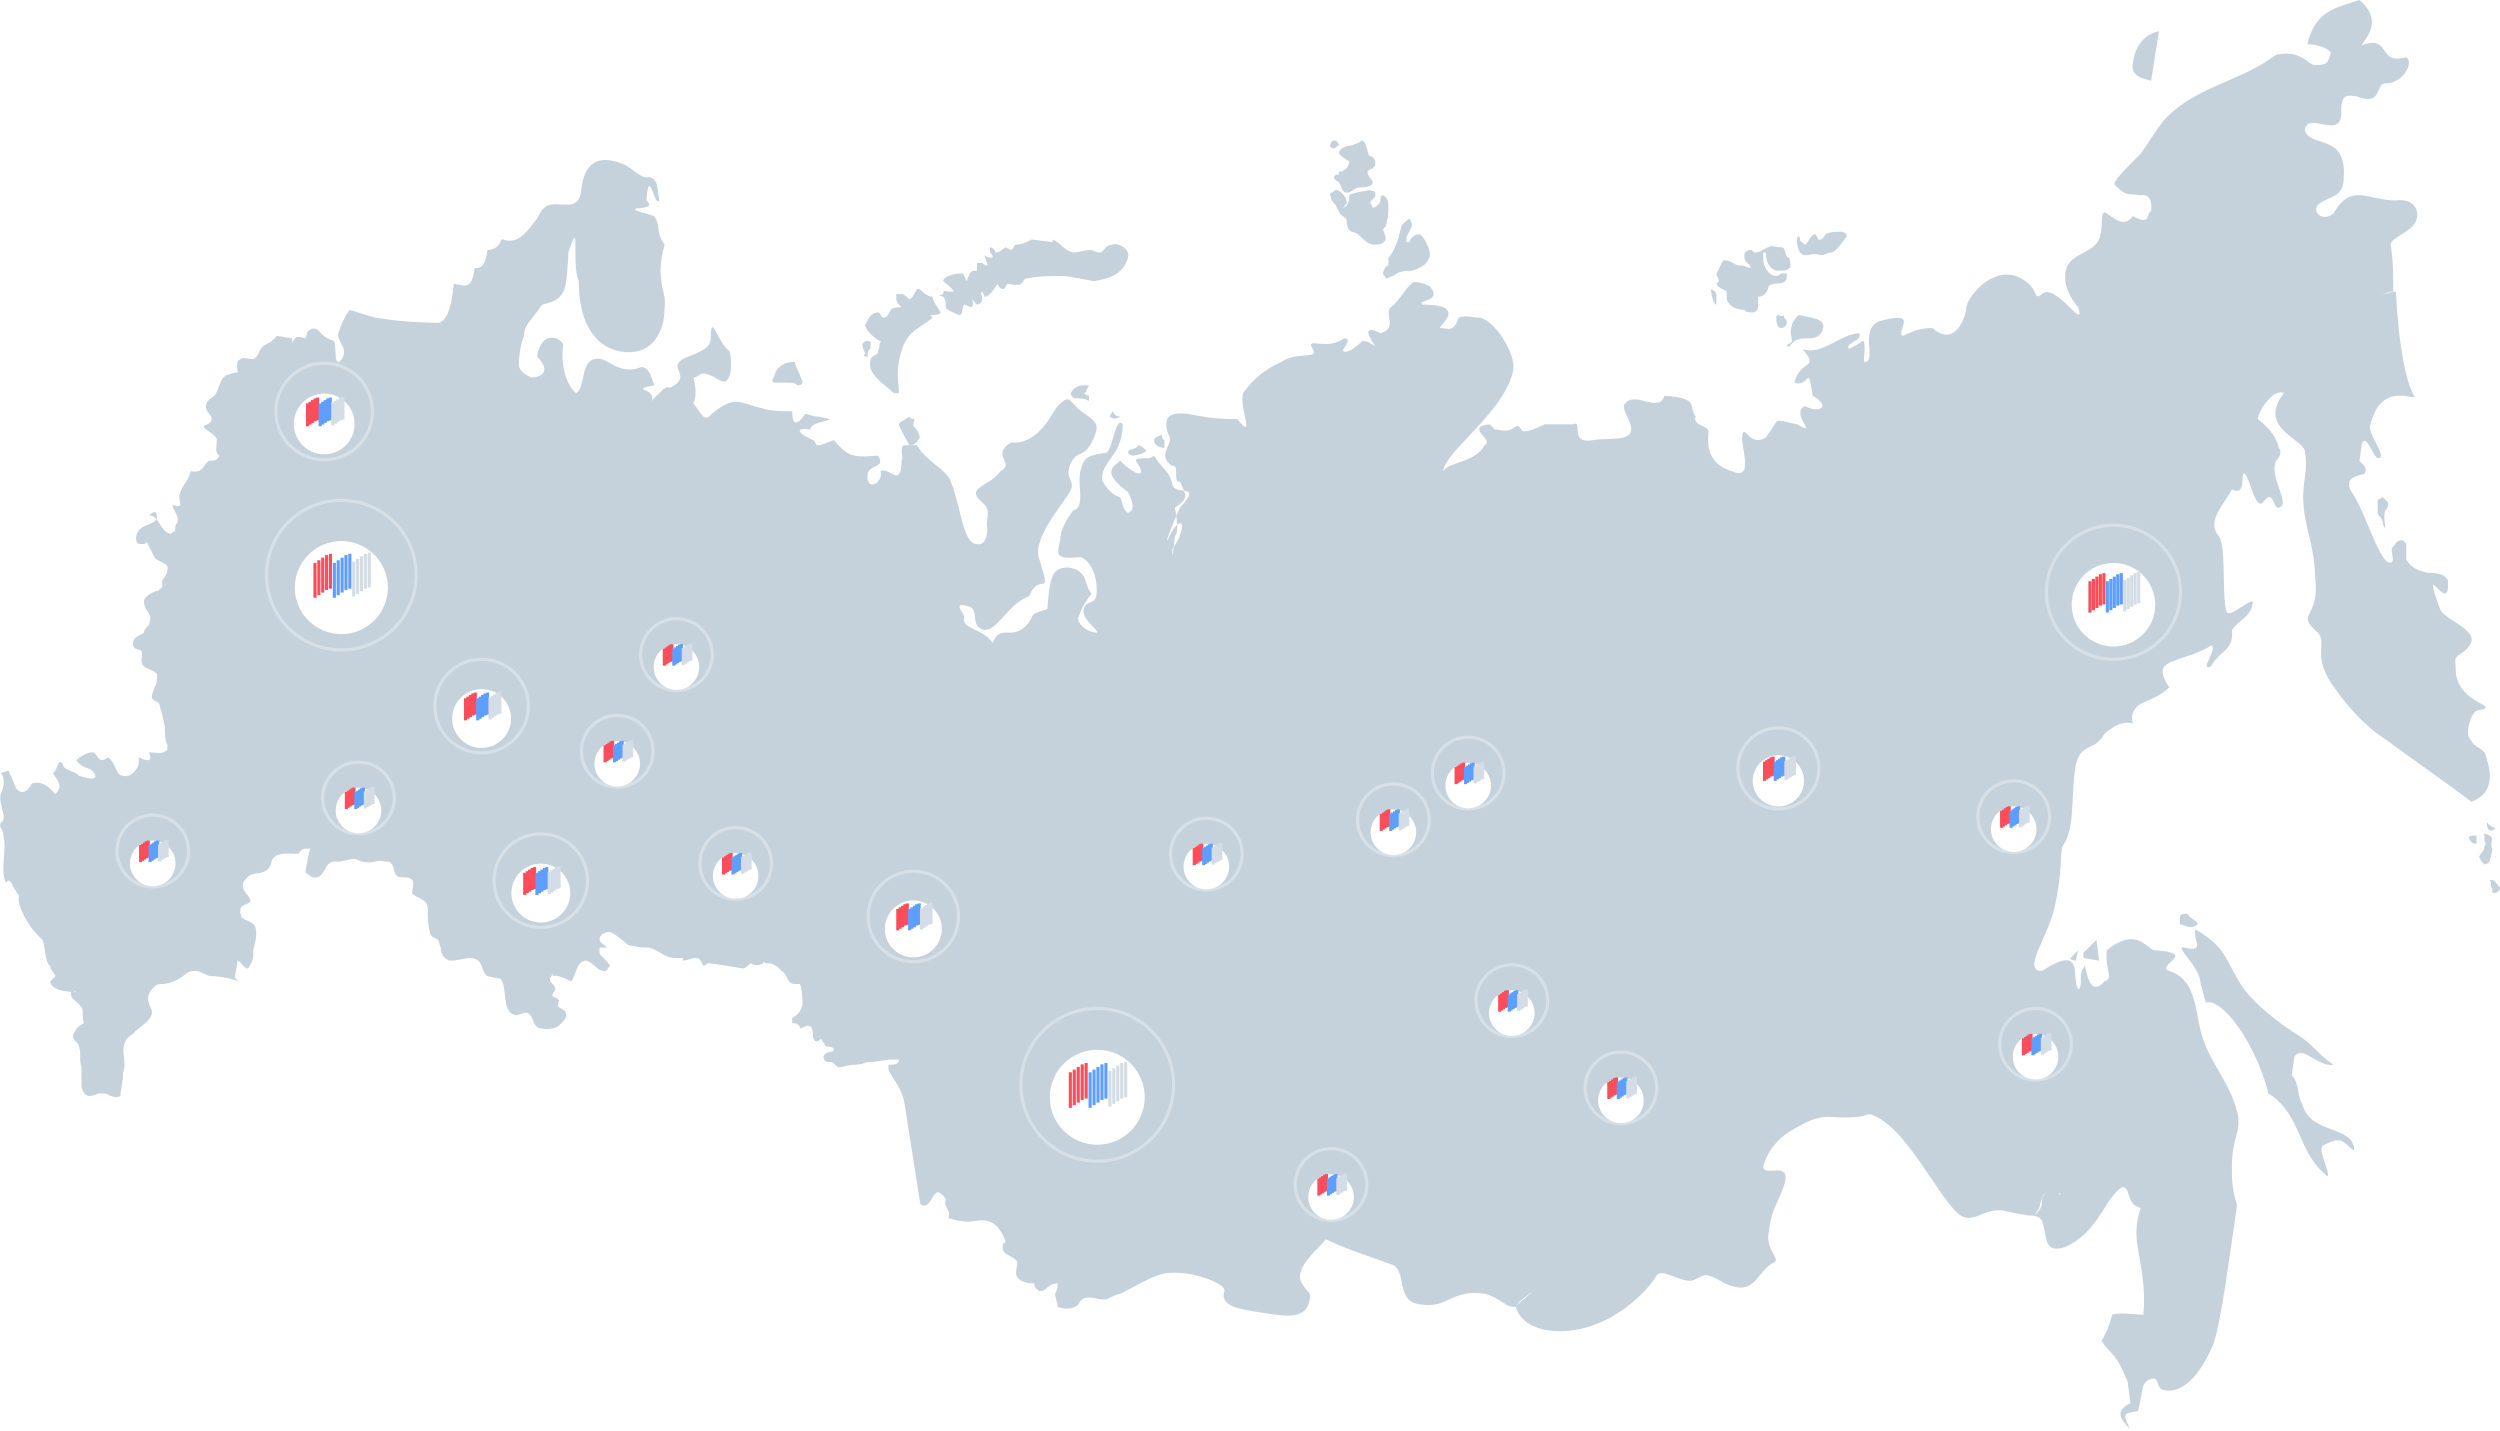 <svg width="802" height="459" fill="none" xmlns="http://www.w3.org/2000/svg"><path fill-rule="evenodd" clip-rule="evenodd" d="M800.33 286.464c.835 0 1.67-.835 1.67-1.67-.835-.835-1.67-2.505-2.505-2.505h-.835c.835.835 0 2.505.835 2.505 0 1.67 0 1.67.835 1.67zm-5.011-11.693c0 .835 1.67 2.505 1.67 2.505.835 0 1.67-.835 1.67-.835 0-.835.835-2.505.835-4.175-.835-1.67.835-3.34-.835-4.176l-1.67-.835v1.671c0 1.67.835 1.67 0 2.505 0 1.67-.835 1.67-1.67 3.34zm2.505-11.691v1.67s0 .835.835 1.67c.835 0 1.671 0 1.671-.835l-1.671-.835c-.835-.835-.835-.835-.835-1.67zm-5.846 5.846s.835 1.67 1.67 1.67h.835v-2.505h-.835c-.835 0-1.67 0-1.67.835zM690.086 25.89l2.506-15.868c-4.176.835-7.516 4.176-8.351 10.022-.835 4.176 2.505 5.01 5.845 5.846zm15.034 270.596c-.836-1.67-2.506-1.67-3.341-3.34-2.505 0-2.505 0-2.505 3.34 3.34.835 3.34 1.67 5.846 0zm60.967-135.298l-1.67-1.67-1.67.835v4.176c0 .835 1.67 1.67 1.67 3.34 0 .835.835 1.67.835 1.67 0-.835-.835-4.175 0-5.845.835-.835.835-.836.835-2.506zm-483.565-51.78c-.835 2.505 0 .835-.835 3.34 0 1.671-2.505.836-2.505 3.341-.836 4.176 5.011 7.517 7.516 10.022h1.671c0-3.34-.836-5.846 0-10.022 1.67-10.022 5.846-10.022 10.857-14.198l-.835-.835c.835 0 3.34 0 3.34-.835-.835-1.67-2.505-3.34-2.505-5.011-1.671 0-3.341-1.67-3.341-1.67-.835-.836-.835-.836-1.67-.836-.835.835-.835 2.506-2.506 3.34-.835-.834-1.67-1.67-2.505-1.67h-1.671v1.67c0 .836.835 1.671 1.671 2.506 0 0-3.341 0-3.341.836-.835.835-.835 2.505-2.506 2.505-.835 0-.835-1.67-1.67-1.67-2.505 0-3.341 2.505-4.176 4.176.835 2.505 4.176 5.011 5.011 5.011zm20.045-14.198c.835.835.835 1.67.835 3.34 0 .836 2.505 1.671 4.176 2.506 1.67 0 .835-2.505 1.67-3.34.835 0 1.67.835 2.506.835.835-1.67 0-2.506 0-3.341 0 .835.835 1.67 1.67 2.505.835 0 1.67-.835 1.67-1.67 0-1.67-.835-1.67 0-2.505l.835 1.67c1.671 0 3.341-3.34 4.176-4.176 0 .835.835 1.67 1.671 1.67.835 0 .835-1.67 1.67-1.67 0 0 3.341.835 4.176 0s.835-1.67 1.67-1.67c4.176-.836 6.682-.836 12.528-.836l9.187 1.67c4.176-.834 9.187-1.67 10.857-7.516.835-3.34-4.176-5.01-5.011-4.176-2.506 0-2.506 2.506-4.176 2.506-.835 0-2.505-.835-2.505-.835-2.506 0-4.176.835-5.847.835-3.34-.835-4.175-3.34-6.681-4.176v.835l-6.681-.835c-1.671.835-3.341 1.67-5.011 1.67-.836 0-.836 1.67-1.671 1.67l-1.67-.834c-1.671.835-1.671 1.67-3.341 1.67 0-.835-.835-1.67-1.67-1.67v1.67c.835.835.835.835.835 1.67-.835 0-1.67 0-2.506-.835 0 1.67.836 1.67.836 3.34-.836 0-1.671-.834-1.671-.834h-1.67v2.505h-.835c-1.671 0-1.671 1.67-2.506 3.34-.835-1.67-.835-2.505-1.67-2.505-1.67 0-5.846.835-5.846 2.506 0 0 3.34 2.505 3.34 3.34h-1.67c-.835 0-1.67-.835-1.67.836-2.506.835-1.671 0 0 .835zm-53.452 27.56h3.341c1.67 0 2.505 0 3.34.835 0 0 1.67 0 1.67-.835s-.835-1.67-.835-2.506c0 0-1.67-3.34-1.67-4.175-2.505 0-5.846.835-6.681 5.011-.835.835-.835 1.67.835 1.67zm42.594 10.858c-.835.835-3.34 1.67-3.34 2.505s3.34 6.681 3.34 6.681c1.67 0 2.505-.835 3.34-2.505 0-.836-.835-2.506-1.67-3.341-.835 0 0-2.505 0-2.505s-1.67 0-1.67-.835z" fill="#C5D2DC"/><path fill-rule="evenodd" clip-rule="evenodd" d="M277.511 114.418h.835c0-1.67 0-1.67.836-2.505 0-1.67.835-2.505-.836-2.505-.835 0-.835 0-1.67.835 0 1.67.835 2.505.835 3.34 0 0-.835 0 0 .835zm71.825 9.188h-1.67c-1.671 0-3.341.835-4.176 2.505 0 .835.835 1.67 1.67 1.67 1.671 0 2.506 0 4.176.835v-1.67c-.835 0-1.67-.835-1.67-.835.835 0 .835-.835.835-.835l.835-1.67zm6.682 10.022c.835.835 2.505.835 3.34 0-1.67 0-1.67-.836-2.505-1.671l-.835 1.671zm7.516 12.527c.835 0 4.175-.835 4.175-1.67 0 0-1.67-1.67-2.505-1.67-.835 1.67-3.34.835-3.34 2.505 0 0 .835.835 1.67.835zm374.993 207.959c-1.67-2.506-.835-6.682-3.34-9.187l.835-5.847c2.505-4.175 7.516 3.341 12.527 2.506-5.846-4.176-5.846-5.846-10.857-9.187-6.681-4.176-14.198-10.022-18.374-15.868-5.846-9.187-5.011-12.528-15.033-18.374-.835 3.341 3.341 7.517-3.341 5.846-4.176-.835 5.011 5.846 5.011 11.693.836 2.505.836 3.34 1.671 5.846h1.67c7.517 2.505 15.868 18.374 18.374 29.231 10.857 6.681 9.187 19.209 19.209 26.726 0-3.341-3.341-8.352-1.67-10.023 1.67-.835 3.34-1.67 5.011-1.67 1.67 0 2.505 1.67 5.011 3.341 0-8.352-14.198-5.011-16.704-15.033z" fill="#C5D2DC"/><path fill-rule="evenodd" clip-rule="evenodd" d="M797.824 243.871c-.835-5.011-3.34-2.506-5.846-7.517-.835-2.506.835-7.517 2.506-8.352 9.186-1.67-5.847-1.67-6.682-12.527 0-4.176-.835-4.176 1.671-5.847 10.022-6.681-5.012-10.022-6.682-14.197-6.681-18.374 3.341 3.34 2.506-9.187-.836-1.671-2.506-2.506-6.682-2.506-3.34-.835-5.011-1.67-6.681-4.176v-5.011s-1.67-3.341-4.176.835c-1.67.836 1.67 5.847-1.67 5.011-3.341-1.67-7.517-16.703-11.693-22.549-2.505-4.176.835-5.011 4.176-5.846.835-1.671 0-2.506-1.67-4.176l.835-5.847c1.67-2.505 3.341 4.176 5.011 5.011 3.341 0-2.506-6.681-2.506-10.022 3.341-15.868 15.869-7.516 14.198-10.022-2.505-4.176-5.011-15.868-5.846-33.407-1.67 0-2.505.836-5.011.836 1.671 0 2.506-.836 4.176-.836 0-5.01 0-10.022-.835-15.033 0-2.505 7.516-4.176 8.352-8.351.835-2.506-.836-6.682-6.682-5.847-9.187 0-14.198-5.846-20.044 4.176-4.176 3.34-7.517-1.67-4.176-3.34 3.341-2.506 7.517-1.67 7.517-8.352.835-14.198-10.858-9.187-12.528-15.033.835-6.682 12.528 4.175 11.693-6.682 0-5.846 3.34-4.176 5.011-4.176 8.351 3.341 5.846-4.175 9.187-4.175 5.846 0 9.186-6.682 6.681-8.352-9.187 2.505-5.011-6.682-13.363-4.176-4.176 1.67 8.352-5.846-1.67-14.198-7.517 2.506-14.198 3.34-16.704 14.198 0 0 5.011 0 7.517 2.505-.835 3.341-.835 4.176-5.011 4.176-2.506 0-4.176-5.01-12.528-3.34-10.857 8.351-25.055 10.022-35.077 20.044-2.506 2.505-5.846 8.352-8.352 11.692-5.011 5.011-9.187 9.187-8.352 10.022 4.176 4.176 4.176 2.506 8.352 3.341 4.176-.835 3.341 5.011 3.341 5.011-1.67.835 0 5.011-5.846 1.67-2.506 3.341-5.011 1.67-8.352-.835-2.506-1.67-.835 4.176-2.506 8.352-2.505 5.011-10.022 4.176-10.857 10.857v1.67c0 3.341 2.506 7.517 4.176 9.187 2.506 8.352-7.516-8.351-11.692-4.175-3.341 2.505 0-2.506-8.352-5.847-7.517-2.505-15.033 5.847-15.868 10.022 0 2.506-3.341 13.363-10.858 6.682-7.516 0-10.022 4.176-10.022 1.67 0-2.505 4.176-6.681-5.846-4.176-8.352 1.671-1.67 13.363-5.846 13.363-.835.835.835-7.516-.835-6.681-.835.835-2.506 1.67-4.176 2.505-1.671-1.67 4.176-2.505 3.341-5.011-5.847 0-12.528 7.517-18.374 5.011 5.846 6.682-.835 3.341-2.506 10.857 5.011 1.671 4.176-6.681 5.846 4.176 5.847 3.341 2.506 5.847-2.505 3.341-5.011 2.506 5.011 10.022-2.506 5.846-8.351-1.67-5.011-2.505-10.022 4.176-5.011 3.341-6.681-4.176-7.516-.835s4.176 15.033-3.341 11.692c-5.846-1.67-8.352-5.846-7.517-12.527 0-2.506-5.011-1.671-4.175-5.011-2.506-3.341 1.67-5.847-10.022-6.682-1.671 5.847-9.187-1.67-12.528 2.506-1.67.835 1.67 5.846 1.67 6.681 1.671 5.846-5.846 4.176-11.692 5.011-8.352 1.671-3.341-6.681-6.682-5.011h-9.186c-1.671.835-6.682 3.341-7.517 1.671-1.67-3.341-1.67 1.67-7.517 0h-.835l-1.67-1.671c-8.352.835 1.67 5.011-1.67 6.682-3.341 5.846-10.858 5.011-13.363 8.351.835-6.681 20.044-19.209 22.549-32.571.836-5.011-5.846-15.869-10.857-16.704-1.67 0-5.011-.835-6.681 0-1.671 5.011-3.341 3.341-5.846 3.341-1.671 0 10.022-7.517-5.847-7.517-1.67-1.67 6.682-.835 2.506-5.846-3.341-1.67-5.846-1.67-5.846-.835-1.671.835-4.176 5.846-6.682 7.516-2.505 1.671 2.506 6.682-3.34 8.352 0 0-7.517-4.176-1.671 4.176-2.505-1.67-3.34-1.67-4.176-1.67 0 0-4.175 4.176-5.846 3.34-1.67 0 3.341-4.175 0-4.175-4.176 2.505-5.846 1.67-8.352 1.67-5.011-.835.001 2.505-1.67 3.341-1.67.835-6.681 0-10.022 2.505-5.846 2.506-9.187 5.846-11.692 9.187-3.341 2.505 4.176 17.539-2.506 9.187-8.352 0-10.857-.835-15.868-1.67-6.682-.836-8.352 1.67-5.846 7.516.835 2.506-4.176 5.846.835 9.187 2.505-.835 0 5.846 2.505 5.011 1.671 4.176 3.341 5.011-1.67 8.352 0 0 1.67 7.516 0 9.187-.835 8.351-.835 5.846-.835 4.176 5.846-8.352 2.505-12.528-1.671-2.506 0-1.67 3.341-9.187 4.176-10.857 7.517-8.352-1.67-3.341-2.505-7.517s-3.341-5.011-5.846-9.187c0 0-.836.835-1.671.835-1.67 0-4.176 0-4.176.836 4.176 5.846 0 5.011-5.011 0-1.67 1.67-6.681 3.34 2.506 10.022 0 0 3.341 5.846 0 6.681-1.67-.835-1.67-3.341-2.506-5.011-3.34-.835-5.846-5.011-5.846-5.846 0-4.176 3.341-6.682 5.011-10.022 0 0 1.67-3.341 1.67-7.517-2.505-3.34-3.34 10.022-5.846 9.187-6.681.835-6.681 2.506-7.516 5.011-1.671 4.176 1.67 12.528-2.506 13.363-2.505 3.341-4.176 6.681-4.176 9.187-.835 5.011-2.505 6.681 6.682 5.846 3.34 1.67 5.011 5.846 5.011 10.857 0 5.011-3.341 2.506-4.176 5.847-.835 3.34 5.011 6.681 4.176 7.516-3.341 0-6.682-3.341-5.846-5.011.835-2.505 1.67-4.176 4.175-7.517-2.505-2.505-.835-7.516-7.516-8.351-5.011 0-5.846 2.505-6.682 13.363-5.846 1.67-4.175 1.67-5.846 4.175-5.011 6.682-9.187 0-11.692 6.682-3.341-5.011-10.022-4.176-9.187-8.352 0-1.67-4.176-5.011 1.67-3.341 3.341.836 0 6.682 5.011 7.517 4.176 0 7.517-8.352 14.198-10.857 3.341-8.352 7.517 1.67 3.341-11.693-2.506-5.846 5.846-15.868 9.187-20.879 3.341-5.011-1.671-4.176.835-10.022 2.506-5.011 4.176-.835 7.517-8.352 1.67-4.176.835-5.011-4.176-8.352-4.176-3.34-3.341-5.846-7.517-1.67-1.67 1.67-5.846 12.528-15.033 11.692-6.681 4.176 1.67 6.682-3.341 9.187-3.34 5.011-11.692 5.011-5.846 10.022 3.341 2.506.835 5.847 1.671 8.352 0 0-.001 5.846-3.341 5.011-4.176 0-5.011-10.022-7.517-17.538 0-.836-.835-1.671-.835-2.506-1.67-4.176-8.352-6.681-10.857-11.692h-4.176c-1.67.835 0 4.175-.835 5.011 0 9.187-4.176 1.67-6.682 3.34.836 4.176-5.011 6.682-4.175.836.835-3.341 5.846-1.671 3.34-5.847-8.351.835-10.022 0-14.198-5.011-7.516 3.341-5.011.835-6.681 0-4.176-1.67-6.682-4.176-.835-3.34 0-3.341 11.692-2.506 2.505-4.176-1.67 0-3.34-.835-4.176-.835-1.67 2.505-4.175 5.011-4.175-.836-1.671 0-6.682 0-9.187-.835-7.517-1.67-9.187-5.011-17.539 2.506-1.67 1.67-3.341-2.506-5.011-4.176 1.67-3.341 0-8.352 0-8.352 2.505 0 1.67-3.341 8.352.835 4.176 2.506 4.176-5.846 3.34-9.187-3.34-2.505-5.011-9.187-5.846-7.516-.835 4.176 1.67 5.846-7.516 9.187-8.352 3.34 2.505 5.846-5.847 10.022 0 0-.835-.835-2.505.835l-3.341 3.341c1.67-4.176-7.516-3.341.835-5.011-.835-2.506-1.67-5.847-4.176-5.847-5.846 2.506-10.022-1.67-12.527-2.505-7.517-1.67-5.011 9.187-8.352 10.857-3.341-2.505-5.011-10.022-4.176-15.033.835-1.67-6.681-6.681-8.351 3.341 5.011 5.011.835 6.681-1.671 6.681-2.505-.835-4.176-2.505-4.176-4.176 0-3.34.835-7.516 1.671-9.187 0-3.34 1.67-4.176 5.846-10.022 8.352-1.67 7.516-5.846 8.352-15.033v-1.67c4.175-12.528.835 3.34 3.34 9.187 0 11.692 4.176 20.879 13.363 22.549 9.187 1.671 14.198-5.011 14.198-14.198.835-5.01-3.341-8.351 0-20.044-3.341-5.01-.835-5.01-3.341-9.187-15.033-4.175 2.506-.835-2.505-5.01.835-11.693 2.505 2.505 4.176 0-.836-3.341 0-6.682-3.341-7.517-2.506.835-5.846-3.34-8.352-4.176-8.351-3.34-12.527 0-13.363 8.352-.835 7.516-6.681 3.34-10.857 5.01-1.67.836-2.505 2.506-3.34 4.177-3.341 4.175-5.847 8.351-10.858 6.68-.835-.834-.835 3.342-5.011 3.342-.835 5.01-1.67 5.846-4.176 5.846-.835 6.681-2.505 5.846-6.681 5.01-.835 10.023-3.341 12.528-5.011 12.528 0 0-10.857 0-20.044-1.67-3.341-.835-5.846-1.67-8.352-2.505-1.67 2.505-2.505 4.175-3.341 6.681-1.67 3.341 3.341 5.011.836 9.187l-.836.835c-1.67.835-.835-5.011-1.67-6.681-2.505-.835-3.341-1.671-4.176-2.506-2.505-3.341-4.176 0-4.176-.835l-.835 2.506c-2.505-.836-3.34-.836-4.176 1.67v-1.67l-5.01-.836c-1.671 2.506-4.177 2.506-5.012 4.176-.835.835-.835 2.506-2.505 3.341-.835 0-3.341-.835-4.176 0-1.67.835-.835 3.341-.835 4.176-.836 0-3.341.835-3.341.835-2.506.835-2.506 5.011-4.176 6.681-.835.835-1.67.835-2.505 2.506-.836 2.505 1.67 3.341 1.67 5.011s-2.506 1.67-2.506 2.505c0 .836 4.176 2.506 4.176 4.176 0 1.671-.835 4.176.835 5.011-.835 1.671-1.67 1.671-3.34 1.671-1.67.835-1.67 4.176-5.846 3.34-.836 3.341-2.506 4.176-3.341 6.682-.835 1.67 0 2.505 0 4.176-.835.835-1.67 0-2.506 0 0 1.67 1.67 2.505 1.67 5.011 0 .835-.834.835-.834 2.505v.835c-.836 0-.836.835-1.67.835-3.342-.835-3.342-5.846-6.682-5.846 2.505-2.505 2.505 0 2.505.835-.835 2.506-5.846 1.671-6.681 5.847 0 1.67 0 2.505 1.67 2.505.835 0 1.67 0 1.67-.835l2.506 5.011c.835 1.67 5.011 1.67 4.176 4.176 0 .835-.835 2.505-1.67 3.341v2.505c0-.835.835-.835 1.67-1.67-1.67.835-2.506 2.505-3.34 2.505 0 .835 0 0 0 0-.836 0-4.177 1.671-4.177 3.341 0 2.506 1.67 3.341 1.67 4.176.836.835 0 2.505 0 3.341-.834.835-1.67 1.67-1.67 2.505-.835.835-2.505.835-3.34 2.506-.836 3.34 1.67 2.505 2.505 3.34.835 1.671-.835 3.341.835 5.011.836.836 5.011 1.671 4.176 3.341 0 .835 0 2.506-.835 3.341 0 .835-.835 1.67-.835 3.34.835 1.671 2.505.836 2.505 2.506.836 2.505 1.67 6.681 1.67 6.681 0 .835 0 5.011.836 5.847v1.67c-1.67 1.67-3.34.835-5.846.835 0 .835.835 1.67 0 2.506-2.506 0-2.506-.836-3.341-.836v1.671c0 1.67-2.505 5.011-5.011 4.176-2.506 0-2.506-5.011-5.011-5.847 0 0-.835.836-1.67.836-1.67 0-1.67-2.506-3.341-2.506-1.67 0-4.176 1.67-5.011 2.506 1.67 2.505 4.176 2.505 5.01 3.34 2.506 2.506.836 3.341-4.175 1.671l-.835-.836c-2.506-.835-4.176-1.67-4.176-2.505-1.67-3.341-1.67 1.67-3.34 2.505 1.67 2.506 3.34 4.176.835 6.682 0 0-.836-.835-1.67-1.671-1.671-1.67-4.177-2.505-5.847-1.67-2.506 4.176-4.176 2.506-5.011 1.67l-2.506-5.846-2.505.835c1.67 1.671.835 5.011 0 6.682-.835 3.341 2.505 8.352 0 9.187-.835 1.67.835 1.67.835 4.176.835 3.34 0 6.681 0 10.857 0 .835 0 2.505.835 4.176.835-.835.835-.835 1.67 0 0 0 1.67 3.34 2.506 4.176 0-2.506 0-1.671 0 0-.835 3.34 3.34 10.022 5.846 12.527l1.67 1.671c.836 1.67.836 7.516 2.506 8.351 0 1.671 1.67 2.506 1.67 3.341l-1.67 1.67c0 2.506 5.011 3.341 6.681 3.341v.835c0 1.67 1.67 1.67 3.341 4.176.835.835 0 3.341.835 5.011-1.67.835-2.505 1.67-3.34 3.341-.835 2.505 1.67 2.505 1.67 4.176.835 1.67 0 4.175.835 6.681v5.846c0 .835.835 3.341 2.506 3.341 1.67 0 2.505-.835 3.34-.835 1.67 0 2.506 0 3.341.835.835 0 1.67.835 3.34 0 0-2.506.836-4.176.836-7.517 1.67-4.176-2.506-9.187 3.34-12.527.836-1.671 6.682-4.176 5.847-7.517-1.67-3.341-1.67-5.011.835-7.516.835-.836 1.67-.836 2.506-.836 1.67 0 4.175-.835 6.681-2.505 1.67-1.67 2.506-1.67 4.176-1.67 1.67 0 3.34 1.67 5.01 1.67 3.342 0 5.847.835 9.188 1.67-1.67-.835-1.67-.835-1.67-1.67l.835-5.011c1.67.835 1.67 2.505 3.34 2.505 1.67-2.505 1.67-3.34 1.67-5.846.836-3.341 1.671-6.681 0-8.352-1.67-1.67-4.175-.835-4.175-4.175 0-2.506 2.505-1.671 3.34-3.341l-.835-1.67c-.835-.836-1.67-1.671-1.67-3.341 0-1.67 1.67-2.506 2.505-3.341 2.506-.835 5.847 0 6.682-4.176.835-3.34 5.846-2.505 8.352-2.505.835 0 .835-1.671 2.505-1.671h1.67c-.835 1.671-.835 3.341-1.67 7.517 0 0 1.67 1.67 2.506 1.67 4.176.836 3.34-5.846 7.516-5.011 2.506 0 3.341-.835 5.846-.835.836 0 1.671.835 2.506.835 3.341.835 4.176-.835 7.516 0h1.671-.835c2.505.835.835 5.011 4.176 5.011 1.67 0 2.505 0 3.34.836.835.835 0 3.34 0 4.175.835 1.671 5.011 1.671 5.011 5.011 0 1.671 0 8.352 1.671 9.187 2.505.835 1.67 1.671 2.505 3.341 0 2.506 1.67 4.176 3.341 4.176 2.505 0 4.176-.835 6.681-.835 4.176.835 2.506 4.176 5.011 5.846l4.176.835c2.506 3.341 0 10.857 5.011 11.693.835 0 1.67-.836 3.341-.836 2.505.836 1.67 4.176 4.176 5.011 5.011.836 6.681-.835 8.351-3.34.836-3.341-2.505-2.506-2.505-4.176 0-.835.835-1.671 0-1.671 0-.835-2.506-.835-1.67-1.67 0-.835.835-.835.835-1.67 0-1.671-1.671-1.671-1.671-3.341l.836-1.67v.835c1.67-.835 5.846 1.67 5.846 1.67 1.67-1.67 1.67-6.681 5.011-6.681 2.505.835 3.341 3.341 5.846 3.341.835 0 .835-.836 1.67-1.671 0-.835-3.34-3.34-3.34-4.176v-1.67h2.505c-.835-.835-2.505-1.67-2.505-2.505 0-1.671 1.67-2.506 3.34-2.506.836 0 5.011 3.341 5.847 4.176 3.34.835 5.011.835 6.681.835 3.341.835 5.011 3.341 8.352 3.341h2.505v.835c1.671 0 2.506-.835 4.176-.835 1.67 0 1.67 1.67 2.506 2.505.835 0 .835-.835 1.67-.835s10.857 1.67 10.857 1.67c.835 0 1.671-.835 2.506-1.67 1.67.835 2.505.835 4.176 0v-.835s0 .835.835.835c2.505 0 3.34.835 5.011 2.506 1.67.835 1.67 4.175 4.176 4.175h1.67c.835 1.671.835 6.682.835 6.682-.835 2.505-1.67 3.341-3.34 4.176v1.67c1.67 0 2.505.835 2.505 1.67.835 0 1.67-.835 2.506-.835 2.505 0 .835 4.176 2.505 5.011.835 0 .835 0 1.67-.835l1.671 2.506s2.505 0 2.505.835c0 1.67-2.505 0-3.34 2.505 0 .835.835 1.671 1.67 1.671h.835c.835 0 1.67 1.67 2.506 1.67 1.67 0 2.505-.835 5.011-.835 2.505 0 3.34-.835 4.176-.835 3.34 0 5.011-.836 8.351-.836h1.671c0 1.671-1.671 1.671-3.341 1.671v1.67c1.67 3.341 4.176 5.846 5.011 10.022l5.011 31.737s0 1.67.835 1.67c2.506.835 3.341-4.176 5.011-4.176.835 0 2.506 1.671 2.506 2.506-.835 2.505 1.67 2.505.835 5.846.835 0 2.505.835 4.176.835 3.34.835 5.846-.835 8.352 0 3.34.835 5.011 4.176 5.846 6.682l-.835.835c-.836 3.34 2.505 3.34 4.175 5.011.836.835 0 2.505 0 4.176 0 2.505 3.341 3.34 5.847 3.34 0 1.671.835 1.671 1.67 2.506 2.506 0 2.505-2.506 5.846-2.506 0 .836 0 1.671-.835 3.341 0 1.67.835 2.506.835 4.176 0 0 4.176 1.67 6.682-.835 1.67-4.176 6.681-.835 9.186-1.671 1.671-.835 3.341-1.67 4.176-1.67 0-.835 0-.835 0 0 6.682-3.341 11.693-6.681 15.869-6.681 6.681-.836 18.373 3.34 17.538 5.846-1.67 5.011 5.846 5.846 10.857 6.681 10.023 1.671 15.869 2.506 16.704-5.011 0-1.67-3.341-3.34-3.341-6.681.835-5.011 5.847-8.352 8.352-11.693 6.681 3.341 15.033 5.847 21.715 8.352 4.175 2.506.835 11.693 8.351 12.528 9.187 1.67 10.022-5.011 20.88-3.341 4.175.835 6.681 4.176 9.186 4.176h.836c1.67-3.341 5.011-3.341 5.846-6.681-.835 3.34-4.176 4.175-5.846 6.681 0 0 .835 5.846 10.022 7.516 17.538 2.506 31.736-11.692 35.077-17.538 1.67-2.506 6.681 1.67 10.857 1.67 1.671 0 4.176-2.505 5.846-1.67 3.341.835 4.176 2.505 7.517 3.341 7.517 2.505 8.352-5.011 13.363-7.517 2.505-.835-2.506-4.176-1.671-9.187.836-6.681 1.671-7.517 4.176-13.363 5.011-11.692-5.846-4.176-5.846-8.351 1.67-5.847 5.846-10.023 10.857-12.528 4.176-2.506 7.517-3.341 10.022-3.341 10.858.835 11.693-.835 13.363-.835 11.693 3.341 22.55 28.396 29.231 32.572 4.176 2.505 7.517-2.506 13.363-1.67 4.176.835 7.517 1.67 10.022 1.67l1.67-2.506.836-3.34 1.67-1.671c-.835.835-1.67.835-1.67 2.506v.835c0 1.67-.836 2.505-2.506 4.176 3.341.835 2.506 1.67 4.176 8.352 1.67 5.011 10.022.835 15.033-5.847 3.341-4.175 5.846-10.022 9.187-11.692.835 0 1.67.835 1.67 1.67.836 1.671.836 4.176 4.176 5.011-1.67 5.011-1.67 9.187-.835 13.363.835 5.846 2.506 11.693 1.67 20.879-2.505 0-7.516-.835-10.022 0-.835 4.176-3.34 8.352-3.34 8.352 2.505 4.176 5.011 4.176 8.351 13.363 0 .835.836 5.011.836 6.681-5.011 2.506-3.341 5.011 0 8.352-2.506-5.011-2.506-5.011 2.505-5.846 1.67-6.682.835-8.352 3.341-10.022 4.176-1.671 1.67 2.505 5.011 3.34 8.352 1.671 14.198-10.857 15.868-15.033 2.506-7.516 5.011-27.56 7.517-44.264-1.671-5.011-1.671-9.187-1.671-12.527 0-9.187 3.341-11.693 1.671-17.539-2.506-10.022-9.187-15.868-11.693-25.89-1.67-6.682-1.67-16.704-10.022-19.209-5.011-1.671 10.022-5.847-5.011-6.682-2.505-.835-5.846-7.516-15.033 0-.835 5.846 2.506 9.187-.835 10.022-5.846 6.682-5.846-8.351-6.682-4.176-1.67 1.671 0 5.847-1.67 6.682-2.505-3.341 2.506-15.033-11.692-5.846-6.682 0 2.505-11.693 4.176-20.88 2.505-10.857 1.67-18.374 2.505-19.209 4.176-5.846 2.506-15.868 4.176-25.89 1.67-7.517 5.846-4.176 9.187-10.022 0 0 5.011-5.011 9.187-3.341-.835-2.505 0-4.176 1.67-5.846 2.506-1.67 6.681-2.506 10.022-5.846 0 0-3.341-4.176-1.67-6.682 2.505-2.505 10.022-3.34 15.033-6.681 2.505.835-4.176 8.352 0 6.681 2.505-5.011 7.516-5.011 6.681-11.692 2.506-3.341 5.846-4.176 6.682-8.352.835-3.341-7.517 5.011-8.352 2.506-1.67-5.011 0-20.88-2.506-24.22-4.175-5.011 1.671-10.022 4.176-15.033 5.011 2.505 2.506-5.847 4.176-5.011 1.67 1.67 3.341 11.692 5.846 9.186 3.341-5.011 3.341 2.506 5.011 1.671 4.176-.835-3.34-10.022-.835-15.033 1.671-1.671 1.671-3.341.835-4.176-.835-5.011-6.681-9.187-6.681-9.187 0-2.506 5.011-10.022 8.352-8.352-8.352 10.857 5.011 14.198 6.681 18.374 1.67 9.187-2.505 10.857.835 25.055.835 3.341 2.506 10.022 2.506 15.868 1.67 13.363-6.682 10.858.835 17.539 3.341 3.341-2.506 7.517 5.846 18.374 0 0 6.682 10.022 15.869 15.868 6.681 5.011 20.044 14.198 27.56 20.044 6.682-2.505 6.682-8.351 5.011-13.362zM23.619 317.366c0 .835.835.835 1.67.835-1.67 0-1.67 0-1.67-.835zm53.45-171.211s0 .835 0 0c0 .835 0 .835 0 0 0 .835 0 .835 0 0zM246.61 309.014zm414.246 74.33c0-.835-.835-.835 0 0 0-.835 0 0 0 0z" fill="#C5D2DC"/><path fill-rule="evenodd" clip-rule="evenodd" d="M370.216 141.144c0 1.67 1.67 2.505 3.34 2.505v-2.505c-.835 0-.835-1.67-.835-1.67s-2.505.835-2.505 1.67zm200.441-40.088s-.835 0-.835.835 0 3.341 1.67 3.341c.835 0 1.67-.836 1.67-1.671 0-.835 0-.835-.835-1.67v-.835c-.835.835-1.67 0-1.67 0zm-20.044-4.176v-2.506c0-.835-1.67-1.67-1.67-1.67v.835c0 .835.835 4.176 1.67 4.176v-.835zm3.341-3.34v2.505c.835 2.506 3.341 3.34 5.846 3.34 0 .836 1.671.836 2.506.836.835 0 1.67-.835 1.67-1.67V95.21c2.506 0 3.341-2.506 3.341-3.34 1.67-1.671 5.011 0 5.846-2.506v-1.67h-1.67s-.836.834-1.671.834c-2.505 0-4.176-3.34-4.176-5.01v-2.506h.836c0 2.505.835 5.01 3.34 5.846 2.506 0 3.341 0 4.176-.835.835 0 0-3.34 0-3.34-1.67 0-.835-3.342-2.505-3.342-1.671 0-3.341-.835-4.176 0-.835 0-2.506 1.67-4.176 1.67-.835 0-.835-.834-1.67-.834-.836 0-1.671.835-1.671.835-.835 2.505.835 3.34 1.671 4.176v.835c-.836 0-1.671-.835-2.506-.835h-.835c-1.67 0-2.506-1.67-5.011-1.67-.835 0-1.671 3.34-2.506 4.175 0 .835.835 1.67.835 2.506l-.835.835c.835 1.67 2.506 1.67 3.341 2.505zm25.055-11.693c2.505 0 2.505-.835 5.011 0h.835s1.67-.835 2.505-.835c1.671 0 4.176-4.176 5.011-5.011v-.836s-.835-.835-1.67-.835-4.176 0-5.011.835c-.835.836-.835 1.67-1.67 1.67h-.835c0-.834-.836-1.67-.836-1.67-1.67 0-2.505 3.341-3.34 3.341-.835-.835-1.67-.835-1.67-2.505h-.836v1.67c0 1.67.836 4.176 2.506 4.176zm-4.176 27.56c0 .836-1.67.836-1.67 1.671h.835l1.67-1.671c.835-.835 3.341-.835 3.341-.835 2.505 0 5.01 0 5.845-3.34.836-3.341-5.01-3.341-7.516-4.176-.835 0-2.505 2.505-2.505 3.341-.835 2.505 0 3.34 0 5.01zm98.55 198.771l-.835-6.68-4.175 4.175v1.67l5.01.835zm-7.516.001l.835-3.341-2.505 2.505c0 .836 1.67.836 1.67.836zM427.842 47.604c.835 0 .835-.835 1.67-.835 0-.835-.835-1.67-.835-1.67-.835 0-1.67 0-1.67.835-.835.835 0 1.67.835 1.67zm.836 13.364c-.836 0-.836.835-1.671.835-.835.835 0 .835 0 1.67s.835 1.67 1.671 2.505c0 .835.835 1.67.835 1.67.835 0 2.505-2.505 2.505-2.505 0-2.505-2.505-4.175-3.34-4.175zm4.175-9.188c0 1.67-1.67 3.341-3.34 3.341v.835c-.835 0-.835 0-1.67.835 0 .835 1.67 1.67 1.67 1.67.835.836.835 3.341 2.505 3.341 1.671 0 2.506-1.67 4.176-1.67.835 0 4.176 0 4.176-1.67 0-.836-1.671-1.67-1.671-3.341 0-.835 2.506-.835 2.506-2.505s-.835-2.506-1.67-2.506c-.836 0-.836-4.176-2.506-5.01-.835 0-.835.834-1.67.834 0 0-1.67.836-2.506.836-.835 0-3.34.835-3.34 2.505 1.67 1.67 3.34 2.505 3.34 2.505z" fill="#C5D2DC"/><path fill-rule="evenodd" clip-rule="evenodd" d="M440.37 66.814c0-.836-.835-1.67-.835-1.67 0-.836 1.67-1.671 1.67-2.506 0-1.67 0-.835-1.67-1.67 0 0-5.846.835-6.682 1.67 0 1.67.001 1.67-.835 3.34-.835.836-2.505.836-2.505 1.67 0 1.67 2.505 1.67 2.505 3.341 0 1.67.836 3.34 1.671 3.34 3.34.836 3.34 3.341 6.681 4.177 1.67 0 3.34 0 4.175-1.67 0-1.671-.835-2.506-.835-3.341l.835-.836c.836-3.34.836-4.175.836-5.846 0-1.67 0-3.34-1.671-4.175-.835 0-.835.835-.835 1.67s-.835 1.67-2.505 2.505zm5.011 18.373c-.835 0-1.67 1.67-1.67 2.505 0 .836.835.836.835 1.67.835 0 1.67-.834 2.506-.834 1.67-1.67 4.175-1.67 5.846-1.67 2.505-.836 5.01-1.671 5.846-5.011 0-1.67-1.671-5.846-3.341-6.682-1.67 0-2.506.835-3.341 2.506h-.835V76l1.671-3.341v-.835s-.001-.835-.836-1.67c0 0-2.505 1.67-2.505 2.505l-.835 3.34c-.835 2.506-1.67 5.011-3.341 6.682v2.505z" fill="#C5D2DC"/><circle cx="109.5" cy="184.5" r="24" stroke="#fff" stroke-opacity=".32"/><g filter="url(#filter0_d)"><circle cx="109.5" cy="184.5" r="14.928" fill="#fff"/></g><path stroke="#FC4D5A" d="M101.043 180.564v11.186m1.243-12.015v11.187m1.243-12.015v11.186m1.243-12.015v11.187m1.243-11.601v11.186"/><path stroke="#5E9EFF" d="M107.258 180.564v11.186m1.243-12.015v11.187m1.243-12.015v11.186m1.243-12.015v11.187m1.243-11.601v11.186"/><path stroke="#D4DDE6" d="M113.473 180.15v11.186m1.243-12.015v11.187m1.243-12.016v11.187m1.243-12.015v11.186m1.243-11.6v11.186"/><circle cx="678" cy="190" r="21.5" stroke="#fff" stroke-opacity=".32"/><g filter="url(#filter1_d)"><circle cx="678" cy="190" r="13.404" fill="#fff"/></g><path stroke="#FC4D5A" d="M670.458 186.466v10.045m1.116-10.789v10.045m1.116-10.789v10.044m1.116-10.789v10.045m1.116-10.417v10.045"/><path stroke="#5E9EFF" d="M676.038 186.466v10.045m1.116-10.789v10.045m1.117-10.789v10.044m1.115-10.789v10.045m1.116-10.417v10.045"/><path stroke="#D4DDE6" d="M681.619 186.094v10.045m1.116-10.789v10.045m1.116-10.79v10.045m1.116-10.789v10.045m1.116-10.417v10.045"/><circle cx="154.5" cy="226.5" r="15" stroke="#fff" stroke-opacity=".32"/><g filter="url(#filter2_d)"><circle cx="154.5" cy="226.5" r="9.444" fill="#fff"/></g><path stroke="#FC4D5A" d="M149.334 224.01v7.077m.786-7.601v7.077m.786-7.602v7.078m.787-7.602v7.077m.786-7.339v7.077"/><path stroke="#5E9EFF" d="M153.265 224.01v7.077m.787-7.601v7.077m.786-7.602v7.078m.787-7.602v7.077m.786-7.339v7.077"/><path stroke="#D4DDE6" d="M157.197 223.748v7.077m.787-7.601v7.077m.786-7.602v7.077m.786-7.601v7.077m.787-7.339v7.077"/><circle cx="352" cy="348" r="24.5" stroke="#fff" stroke-opacity=".32"/><g filter="url(#filter3_d)"><circle cx="352" cy="348" r="15.232" fill="#fff"/></g><path stroke="#FC4D5A" d="M343.361 343.984v11.414m1.268-12.26v11.415m1.268-12.26v11.414m1.269-12.26v11.415m1.268-11.838v11.415"/><path stroke="#5E9EFF" d="M349.702 343.984v11.414m1.269-12.26v11.415m1.268-12.26v11.414m1.268-12.26v11.415m1.269-11.838v11.415"/><path stroke="#D4DDE6" d="M356.044 343.561v11.415m1.268-12.261v11.415m1.269-12.26v11.415m1.268-12.261v11.415m1.268-11.837v11.414"/><circle cx="570.5" cy="246.5" r="13" stroke="#fff" stroke-opacity=".32"/><g filter="url(#filter4_d)"><circle cx="570.5" cy="246.5" r="8.225" fill="#fff"/></g><path stroke="#FC4D5A" d="M566.065 244.331v6.164m.685-6.62v6.164m.685-6.621v6.164m.685-6.621v6.164m.685-6.392v6.164"/><path stroke="#5E9EFF" d="M569.489 244.331v6.164m.685-6.62v6.164m.685-6.621v6.164m.685-6.621v6.164m.685-6.392v6.164"/><path stroke="#D4DDE6" d="M572.914 244.103v6.164m.685-6.621v6.164m.684-6.62v6.164m.685-6.621v6.164m.685-6.392v6.164"/><circle cx="520" cy="349" r="11.5" stroke="#fff" stroke-opacity=".32"/><g filter="url(#filter5_d)"><circle cx="520" cy="349" r="7.311" fill="#fff"/></g><path stroke="#FC4D5A" d="M516.113 347.072v5.479m.609-5.885v5.479m.609-5.885v5.48m.609-5.885v5.479m.608-5.682v5.479"/><path stroke="#5E9EFF" d="M519.157 347.072v5.479m.609-5.885v5.479m.609-5.885v5.48m.609-5.885v5.479m.608-5.682v5.479"/><path stroke="#D4DDE6" d="M522.201 346.869v5.479m.609-5.885v5.479m.609-5.884v5.479m.609-5.885v5.479m.608-5.682v5.479"/><circle cx="471" cy="248" r="11.5" stroke="#fff" stroke-opacity=".32"/><g filter="url(#filter6_d)"><circle cx="471" cy="248" r="7.311" fill="#fff"/></g><path stroke="#FC4D5A" d="M467.113 246.072v5.479m.609-5.885v5.479m.609-5.885v5.48m.609-5.885v5.479m.608-5.682v5.479"/><path stroke="#5E9EFF" d="M470.157 246.072v5.479m.609-5.885v5.479m.609-5.885v5.48m.609-5.885v5.479m.608-5.682v5.479"/><path stroke="#D4DDE6" d="M473.201 245.869v5.479m.609-5.885v5.479m.609-5.884v5.479m.609-5.885v5.479m.608-5.682v5.479"/><circle cx="293" cy="294" r="14.5" stroke="#fff" stroke-opacity=".32"/><g filter="url(#filter7_d)"><circle cx="293" cy="294" r="9.139" fill="#fff"/></g><path stroke="#FC4D5A" d="M288.016 291.59v6.849m.761-7.356v6.849m.761-7.356v6.848m.761-7.356v6.849m.761-7.102v6.848"/><path stroke="#5E9EFF" d="M291.821 291.59v6.849m.761-7.356v6.849m.761-7.356v6.848m.761-7.356v6.849m.761-7.102v6.848"/><path stroke="#D4DDE6" d="M295.626 291.337v6.848m.761-7.356v6.849m.761-7.356v6.849m.761-7.356v6.848m.761-7.102v6.849"/><circle cx="115" cy="256" r="11.5" stroke="#fff" stroke-opacity=".32"/><g filter="url(#filter8_d)"><circle cx="115" cy="256" r="7.311" fill="#fff"/></g><path stroke="#FC4D5A" d="M111.113 254.072v5.479m.609-5.885v5.479m.609-5.885v5.48m.609-5.885v5.479m.608-5.682v5.479"/><path stroke="#5E9EFF" d="M114.157 254.072v5.479m.609-5.885v5.479m.609-5.885v5.48m.609-5.885v5.479m.608-5.682v5.479"/><path stroke="#D4DDE6" d="M117.201 253.869v5.479m.609-5.885v5.479m.609-5.884v5.479m.609-5.885v5.479m.608-5.682v5.479"/><circle cx="49" cy="273" r="11.5" stroke="#fff" stroke-opacity=".32"/><g filter="url(#filter9_d)"><circle cx="49" cy="273" r="7.311" fill="#fff"/></g><path stroke="#FC4D5A" d="M45.113 271.072v5.479m.609-5.885v5.479m.609-5.885v5.48m.609-5.885v5.479m.608-5.682v5.479"/><path stroke="#5E9EFF" d="M48.157 271.072v5.479m.609-5.885v5.479m.609-5.885v5.48m.609-5.885v5.479m.608-5.682v5.479"/><path stroke="#D4DDE6" d="M51.201 270.869v5.479m.609-5.885v5.479m.609-5.884v5.479m.609-5.885v5.479m.608-5.682v5.479"/><circle cx="173.5" cy="282.5" r="15" stroke="#fff" stroke-opacity=".32"/><g filter="url(#filter10_d)"><circle cx="173.5" cy="282.5" r="9.444" fill="#fff"/></g><path stroke="#FC4D5A" d="M168.334 280.01v7.077m.786-7.601v7.077m.786-7.602v7.078m.787-7.602v7.077m.786-7.339v7.077"/><path stroke="#5E9EFF" d="M172.265 280.01v7.077m.787-7.601v7.077m.786-7.602v7.078m.787-7.602v7.077m.786-7.339v7.077"/><path stroke="#D4DDE6" d="M176.197 279.748v7.077m.787-7.601v7.077m.786-7.602v7.077m.786-7.601v7.077m.787-7.339v7.077"/><circle cx="198" cy="241" r="11.5" stroke="#fff" stroke-opacity=".32"/><g filter="url(#filter11_d)"><circle cx="198" cy="241" r="7.311" fill="#fff"/></g><path stroke="#FC4D5A" d="M194.113 239.072v5.479m.609-5.885v5.479m.609-5.885v5.48m.609-5.885v5.479m.608-5.682v5.479"/><path stroke="#5E9EFF" d="M197.157 239.072v5.479m.609-5.885v5.479m.609-5.885v5.48m.609-5.885v5.479m.608-5.682v5.479"/><path stroke="#D4DDE6" d="M200.201 238.869v5.479m.609-5.885v5.479m.609-5.884v5.479m.609-5.885v5.479m.608-5.682v5.479"/><circle cx="104" cy="132" r="15.5" stroke="#fff" stroke-opacity=".32"/><g filter="url(#filter12_d)"><circle cx="104" cy="132" r="9.749" fill="#fff"/></g><path stroke="#FC4D5A" d="M98.651 129.43v7.305m.812-7.847v7.306m.811-7.847v7.306m.812-7.847v7.306m.812-7.576v7.305"/><path stroke="#5E9EFF" d="M102.709 129.43v7.305m.812-7.847v7.306m.812-7.847v7.306m.812-7.847v7.306m.811-7.576v7.305"/><path stroke="#D4DDE6" d="M106.768 129.159v7.305m.812-7.846v7.305m.811-7.846v7.305m.812-7.846v7.305m.812-7.576v7.305"/><circle cx="653" cy="335" r="11.5" stroke="#fff" stroke-opacity=".32"/><g filter="url(#filter13_d)"><circle cx="653" cy="335" r="7.311" fill="#fff"/></g><path stroke="#FC4D5A" d="M649.113 333.072v5.479m.609-5.885v5.479m.609-5.885v5.48m.608-5.885v5.479m.609-5.682v5.479"/><path stroke="#5E9EFF" d="M652.157 333.072v5.479m.609-5.885v5.479m.609-5.885v5.48m.608-5.885v5.479m.609-5.682v5.479"/><path stroke="#D4DDE6" d="M655.201 332.869v5.479m.609-5.885v5.479m.609-5.884v5.479m.608-5.885v5.479m.609-5.682v5.479"/><circle cx="387" cy="274" r="11.5" stroke="#fff" stroke-opacity=".32"/><g filter="url(#filter14_d)"><circle cx="387" cy="274" r="7.311" fill="#fff"/></g><path stroke="#FC4D5A" d="M383.113 272.072v5.479m.609-5.885v5.479m.609-5.885v5.48m.609-5.885v5.479m.608-5.682v5.479"/><path stroke="#5E9EFF" d="M386.157 272.072v5.479m.609-5.885v5.479m.609-5.885v5.48m.609-5.885v5.479m.608-5.682v5.479"/><path stroke="#D4DDE6" d="M389.201 271.869v5.479m.609-5.885v5.479m.609-5.884v5.479m.609-5.885v5.479m.608-5.682v5.479"/><circle cx="236" cy="277" r="11.5" stroke="#fff" stroke-opacity=".32"/><g filter="url(#filter15_d)"><circle cx="236" cy="277" r="7.311" fill="#fff"/></g><path stroke="#FC4D5A" d="M232.113 275.072v5.479m.609-5.885v5.479m.609-5.885v5.48m.609-5.885v5.479m.608-5.682v5.479"/><path stroke="#5E9EFF" d="M235.157 275.072v5.479m.609-5.885v5.479m.609-5.885v5.48m.609-5.885v5.479m.608-5.682v5.479"/><path stroke="#D4DDE6" d="M238.201 274.869v5.479m.609-5.885v5.479m.609-5.884v5.479m.609-5.885v5.479m.608-5.682v5.479"/><circle cx="217" cy="210" r="11.5" stroke="#fff" stroke-opacity=".32"/><g filter="url(#filter16_d)"><circle cx="217" cy="210" r="7.311" fill="#fff"/></g><path stroke="#FC4D5A" d="M213.113 208.072v5.479m.609-5.885v5.479m.609-5.885v5.48m.609-5.885v5.479m.608-5.682v5.479"/><path stroke="#5E9EFF" d="M216.157 208.072v5.479m.609-5.885v5.479m.609-5.885v5.48m.609-5.885v5.479m.608-5.682v5.479"/><path stroke="#D4DDE6" d="M219.201 207.869v5.479m.609-5.885v5.479m.609-5.884v5.479m.609-5.885v5.479m.608-5.682v5.479"/><circle cx="427" cy="380" r="11.5" stroke="#fff" stroke-opacity=".32"/><g filter="url(#filter17_d)"><circle cx="427" cy="380" r="7.311" fill="#fff"/></g><path stroke="#FC4D5A" d="M423.113 378.072v5.479m.609-5.885v5.479m.609-5.885v5.48m.609-5.885v5.479m.608-5.682v5.479"/><path stroke="#5E9EFF" d="M426.157 378.072v5.479m.609-5.885v5.479m.609-5.885v5.48m.609-5.885v5.479m.608-5.682v5.479"/><path stroke="#D4DDE6" d="M429.201 377.869v5.479m.609-5.885v5.479m.609-5.884v5.479m.609-5.885v5.479m.608-5.682v5.479"/><circle cx="646" cy="262" r="11.5" stroke="#fff" stroke-opacity=".32"/><g filter="url(#filter18_d)"><circle cx="646" cy="262" r="7.311" fill="#fff"/></g><path stroke="#FC4D5A" d="M642.113 260.072v5.479m.609-5.885v5.479m.609-5.885v5.48m.608-5.885v5.479m.609-5.682v5.479"/><path stroke="#5E9EFF" d="M645.157 260.072v5.479m.609-5.885v5.479m.609-5.885v5.48m.608-5.885v5.479m.609-5.682v5.479"/><path stroke="#D4DDE6" d="M648.201 259.869v5.479m.609-5.885v5.479m.609-5.884v5.479m.608-5.885v5.479m.609-5.682v5.479"/><circle cx="485" cy="321" r="11.5" stroke="#fff" stroke-opacity=".32"/><g filter="url(#filter19_d)"><circle cx="485" cy="321" r="7.311" fill="#fff"/></g><path stroke="#FC4D5A" d="M481.113 319.072v5.479m.609-5.885v5.479m.609-5.885v5.48m.609-5.885v5.479m.608-5.682v5.479"/><path stroke="#5E9EFF" d="M484.157 319.072v5.479m.609-5.885v5.479m.609-5.885v5.48m.609-5.885v5.479m.608-5.682v5.479"/><path stroke="#D4DDE6" d="M487.201 318.869v5.479m.609-5.885v5.479m.609-5.884v5.479m.609-5.885v5.479m.608-5.682v5.479"/><circle cx="447" cy="263" r="11.5" stroke="#fff" stroke-opacity=".32"/><g filter="url(#filter20_d)"><circle cx="447" cy="263" r="7.311" fill="#fff"/></g><path stroke="#FC4D5A" d="M443.113 261.072v5.479m.609-5.885v5.479m.609-5.885v5.48m.609-5.885v5.479m.608-5.682v5.479"/><path stroke="#5E9EFF" d="M446.157 261.072v5.479m.609-5.885v5.479m.609-5.885v5.48m.609-5.885v5.479m.608-5.682v5.479"/><path stroke="#D4DDE6" d="M449.201 260.869v5.479m.609-5.885v5.479m.609-5.884v5.479m.609-5.885v5.479m.608-5.682v5.479"/><defs><filter id="filter0_d" x="71.573" y="150.573" width="75.855" height="75.855" filterUnits="userSpaceOnUse" color-interpolation-filters="sRGB"><feFlood flood-opacity="0" result="BackgroundImageFix"/><feColorMatrix in="SourceAlpha" values="0 0 0 0 0 0 0 0 0 0 0 0 0 0 0 0 0 0 127 0"/><feOffset dy="4"/><feGaussianBlur stdDeviation="11.5"/><feColorMatrix values="0 0 0 0 0 0 0 0 0 0 0 0 0 0 0 0 0 0 0.25 0"/><feBlend in2="BackgroundImageFix" result="effect1_dropShadow"/><feBlend in="SourceGraphic" in2="effect1_dropShadow" result="shape"/></filter><filter id="filter1_d" x="641.596" y="157.596" width="72.808" height="72.808" filterUnits="userSpaceOnUse" color-interpolation-filters="sRGB"><feFlood flood-opacity="0" result="BackgroundImageFix"/><feColorMatrix in="SourceAlpha" values="0 0 0 0 0 0 0 0 0 0 0 0 0 0 0 0 0 0 127 0"/><feOffset dy="4"/><feGaussianBlur stdDeviation="11.5"/><feColorMatrix values="0 0 0 0 0 0 0 0 0 0 0 0 0 0 0 0 0 0 0.25 0"/><feBlend in2="BackgroundImageFix" result="effect1_dropShadow"/><feBlend in="SourceGraphic" in2="effect1_dropShadow" result="shape"/></filter><filter id="filter2_d" x="122.056" y="198.056" width="64.888" height="64.888" filterUnits="userSpaceOnUse" color-interpolation-filters="sRGB"><feFlood flood-opacity="0" result="BackgroundImageFix"/><feColorMatrix in="SourceAlpha" values="0 0 0 0 0 0 0 0 0 0 0 0 0 0 0 0 0 0 127 0"/><feOffset dy="4"/><feGaussianBlur stdDeviation="11.5"/><feColorMatrix values="0 0 0 0 0 0 0 0 0 0 0 0 0 0 0 0 0 0 0.25 0"/><feBlend in2="BackgroundImageFix" result="effect1_dropShadow"/><feBlend in="SourceGraphic" in2="effect1_dropShadow" result="shape"/></filter><filter id="filter3_d" x="313.768" y="313.768" width="76.464" height="76.464" filterUnits="userSpaceOnUse" color-interpolation-filters="sRGB"><feFlood flood-opacity="0" result="BackgroundImageFix"/><feColorMatrix in="SourceAlpha" values="0 0 0 0 0 0 0 0 0 0 0 0 0 0 0 0 0 0 127 0"/><feOffset dy="4"/><feGaussianBlur stdDeviation="11.5"/><feColorMatrix values="0 0 0 0 0 0 0 0 0 0 0 0 0 0 0 0 0 0 0.25 0"/><feBlend in2="BackgroundImageFix" result="effect1_dropShadow"/><feBlend in="SourceGraphic" in2="effect1_dropShadow" result="shape"/></filter><filter id="filter4_d" x="539.275" y="219.275" width="62.451" height="62.451" filterUnits="userSpaceOnUse" color-interpolation-filters="sRGB"><feFlood flood-opacity="0" result="BackgroundImageFix"/><feColorMatrix in="SourceAlpha" values="0 0 0 0 0 0 0 0 0 0 0 0 0 0 0 0 0 0 127 0"/><feOffset dy="4"/><feGaussianBlur stdDeviation="11.5"/><feColorMatrix values="0 0 0 0 0 0 0 0 0 0 0 0 0 0 0 0 0 0 0.25 0"/><feBlend in2="BackgroundImageFix" result="effect1_dropShadow"/><feBlend in="SourceGraphic" in2="effect1_dropShadow" result="shape"/></filter><filter id="filter5_d" x="489.688" y="322.689" width="60.623" height="60.623" filterUnits="userSpaceOnUse" color-interpolation-filters="sRGB"><feFlood flood-opacity="0" result="BackgroundImageFix"/><feColorMatrix in="SourceAlpha" values="0 0 0 0 0 0 0 0 0 0 0 0 0 0 0 0 0 0 127 0"/><feOffset dy="4"/><feGaussianBlur stdDeviation="11.5"/><feColorMatrix values="0 0 0 0 0 0 0 0 0 0 0 0 0 0 0 0 0 0 0.25 0"/><feBlend in2="BackgroundImageFix" result="effect1_dropShadow"/><feBlend in="SourceGraphic" in2="effect1_dropShadow" result="shape"/></filter><filter id="filter6_d" x="440.688" y="221.689" width="60.623" height="60.623" filterUnits="userSpaceOnUse" color-interpolation-filters="sRGB"><feFlood flood-opacity="0" result="BackgroundImageFix"/><feColorMatrix in="SourceAlpha" values="0 0 0 0 0 0 0 0 0 0 0 0 0 0 0 0 0 0 127 0"/><feOffset dy="4"/><feGaussianBlur stdDeviation="11.5"/><feColorMatrix values="0 0 0 0 0 0 0 0 0 0 0 0 0 0 0 0 0 0 0.25 0"/><feBlend in2="BackgroundImageFix" result="effect1_dropShadow"/><feBlend in="SourceGraphic" in2="effect1_dropShadow" result="shape"/></filter><filter id="filter7_d" x="260.861" y="265.861" width="64.278" height="64.278" filterUnits="userSpaceOnUse" color-interpolation-filters="sRGB"><feFlood flood-opacity="0" result="BackgroundImageFix"/><feColorMatrix in="SourceAlpha" values="0 0 0 0 0 0 0 0 0 0 0 0 0 0 0 0 0 0 127 0"/><feOffset dy="4"/><feGaussianBlur stdDeviation="11.5"/><feColorMatrix values="0 0 0 0 0 0 0 0 0 0 0 0 0 0 0 0 0 0 0.25 0"/><feBlend in2="BackgroundImageFix" result="effect1_dropShadow"/><feBlend in="SourceGraphic" in2="effect1_dropShadow" result="shape"/></filter><filter id="filter8_d" x="84.689" y="229.689" width="60.623" height="60.623" filterUnits="userSpaceOnUse" color-interpolation-filters="sRGB"><feFlood flood-opacity="0" result="BackgroundImageFix"/><feColorMatrix in="SourceAlpha" values="0 0 0 0 0 0 0 0 0 0 0 0 0 0 0 0 0 0 127 0"/><feOffset dy="4"/><feGaussianBlur stdDeviation="11.5"/><feColorMatrix values="0 0 0 0 0 0 0 0 0 0 0 0 0 0 0 0 0 0 0.25 0"/><feBlend in2="BackgroundImageFix" result="effect1_dropShadow"/><feBlend in="SourceGraphic" in2="effect1_dropShadow" result="shape"/></filter><filter id="filter9_d" x="18.689" y="246.689" width="60.623" height="60.623" filterUnits="userSpaceOnUse" color-interpolation-filters="sRGB"><feFlood flood-opacity="0" result="BackgroundImageFix"/><feColorMatrix in="SourceAlpha" values="0 0 0 0 0 0 0 0 0 0 0 0 0 0 0 0 0 0 127 0"/><feOffset dy="4"/><feGaussianBlur stdDeviation="11.5"/><feColorMatrix values="0 0 0 0 0 0 0 0 0 0 0 0 0 0 0 0 0 0 0.25 0"/><feBlend in2="BackgroundImageFix" result="effect1_dropShadow"/><feBlend in="SourceGraphic" in2="effect1_dropShadow" result="shape"/></filter><filter id="filter10_d" x="141.056" y="254.056" width="64.888" height="64.888" filterUnits="userSpaceOnUse" color-interpolation-filters="sRGB"><feFlood flood-opacity="0" result="BackgroundImageFix"/><feColorMatrix in="SourceAlpha" values="0 0 0 0 0 0 0 0 0 0 0 0 0 0 0 0 0 0 127 0"/><feOffset dy="4"/><feGaussianBlur stdDeviation="11.5"/><feColorMatrix values="0 0 0 0 0 0 0 0 0 0 0 0 0 0 0 0 0 0 0.25 0"/><feBlend in2="BackgroundImageFix" result="effect1_dropShadow"/><feBlend in="SourceGraphic" in2="effect1_dropShadow" result="shape"/></filter><filter id="filter11_d" x="167.688" y="214.689" width="60.623" height="60.623" filterUnits="userSpaceOnUse" color-interpolation-filters="sRGB"><feFlood flood-opacity="0" result="BackgroundImageFix"/><feColorMatrix in="SourceAlpha" values="0 0 0 0 0 0 0 0 0 0 0 0 0 0 0 0 0 0 127 0"/><feOffset dy="4"/><feGaussianBlur stdDeviation="11.5"/><feColorMatrix values="0 0 0 0 0 0 0 0 0 0 0 0 0 0 0 0 0 0 0.25 0"/><feBlend in2="BackgroundImageFix" result="effect1_dropShadow"/><feBlend in="SourceGraphic" in2="effect1_dropShadow" result="shape"/></filter><filter id="filter12_d" x="71.251" y="103.251" width="65.497" height="65.497" filterUnits="userSpaceOnUse" color-interpolation-filters="sRGB"><feFlood flood-opacity="0" result="BackgroundImageFix"/><feColorMatrix in="SourceAlpha" values="0 0 0 0 0 0 0 0 0 0 0 0 0 0 0 0 0 0 127 0"/><feOffset dy="4"/><feGaussianBlur stdDeviation="11.5"/><feColorMatrix values="0 0 0 0 0 0 0 0 0 0 0 0 0 0 0 0 0 0 0.25 0"/><feBlend in2="BackgroundImageFix" result="effect1_dropShadow"/><feBlend in="SourceGraphic" in2="effect1_dropShadow" result="shape"/></filter><filter id="filter13_d" x="622.688" y="308.689" width="60.623" height="60.623" filterUnits="userSpaceOnUse" color-interpolation-filters="sRGB"><feFlood flood-opacity="0" result="BackgroundImageFix"/><feColorMatrix in="SourceAlpha" values="0 0 0 0 0 0 0 0 0 0 0 0 0 0 0 0 0 0 127 0"/><feOffset dy="4"/><feGaussianBlur stdDeviation="11.5"/><feColorMatrix values="0 0 0 0 0 0 0 0 0 0 0 0 0 0 0 0 0 0 0.25 0"/><feBlend in2="BackgroundImageFix" result="effect1_dropShadow"/><feBlend in="SourceGraphic" in2="effect1_dropShadow" result="shape"/></filter><filter id="filter14_d" x="356.688" y="247.689" width="60.623" height="60.623" filterUnits="userSpaceOnUse" color-interpolation-filters="sRGB"><feFlood flood-opacity="0" result="BackgroundImageFix"/><feColorMatrix in="SourceAlpha" values="0 0 0 0 0 0 0 0 0 0 0 0 0 0 0 0 0 0 127 0"/><feOffset dy="4"/><feGaussianBlur stdDeviation="11.5"/><feColorMatrix values="0 0 0 0 0 0 0 0 0 0 0 0 0 0 0 0 0 0 0.25 0"/><feBlend in2="BackgroundImageFix" result="effect1_dropShadow"/><feBlend in="SourceGraphic" in2="effect1_dropShadow" result="shape"/></filter><filter id="filter15_d" x="205.688" y="250.689" width="60.623" height="60.623" filterUnits="userSpaceOnUse" color-interpolation-filters="sRGB"><feFlood flood-opacity="0" result="BackgroundImageFix"/><feColorMatrix in="SourceAlpha" values="0 0 0 0 0 0 0 0 0 0 0 0 0 0 0 0 0 0 127 0"/><feOffset dy="4"/><feGaussianBlur stdDeviation="11.5"/><feColorMatrix values="0 0 0 0 0 0 0 0 0 0 0 0 0 0 0 0 0 0 0.25 0"/><feBlend in2="BackgroundImageFix" result="effect1_dropShadow"/><feBlend in="SourceGraphic" in2="effect1_dropShadow" result="shape"/></filter><filter id="filter16_d" x="186.688" y="183.689" width="60.623" height="60.623" filterUnits="userSpaceOnUse" color-interpolation-filters="sRGB"><feFlood flood-opacity="0" result="BackgroundImageFix"/><feColorMatrix in="SourceAlpha" values="0 0 0 0 0 0 0 0 0 0 0 0 0 0 0 0 0 0 127 0"/><feOffset dy="4"/><feGaussianBlur stdDeviation="11.5"/><feColorMatrix values="0 0 0 0 0 0 0 0 0 0 0 0 0 0 0 0 0 0 0.25 0"/><feBlend in2="BackgroundImageFix" result="effect1_dropShadow"/><feBlend in="SourceGraphic" in2="effect1_dropShadow" result="shape"/></filter><filter id="filter17_d" x="396.688" y="353.689" width="60.623" height="60.623" filterUnits="userSpaceOnUse" color-interpolation-filters="sRGB"><feFlood flood-opacity="0" result="BackgroundImageFix"/><feColorMatrix in="SourceAlpha" values="0 0 0 0 0 0 0 0 0 0 0 0 0 0 0 0 0 0 127 0"/><feOffset dy="4"/><feGaussianBlur stdDeviation="11.5"/><feColorMatrix values="0 0 0 0 0 0 0 0 0 0 0 0 0 0 0 0 0 0 0.25 0"/><feBlend in2="BackgroundImageFix" result="effect1_dropShadow"/><feBlend in="SourceGraphic" in2="effect1_dropShadow" result="shape"/></filter><filter id="filter18_d" x="615.688" y="235.689" width="60.623" height="60.623" filterUnits="userSpaceOnUse" color-interpolation-filters="sRGB"><feFlood flood-opacity="0" result="BackgroundImageFix"/><feColorMatrix in="SourceAlpha" values="0 0 0 0 0 0 0 0 0 0 0 0 0 0 0 0 0 0 127 0"/><feOffset dy="4"/><feGaussianBlur stdDeviation="11.5"/><feColorMatrix values="0 0 0 0 0 0 0 0 0 0 0 0 0 0 0 0 0 0 0.25 0"/><feBlend in2="BackgroundImageFix" result="effect1_dropShadow"/><feBlend in="SourceGraphic" in2="effect1_dropShadow" result="shape"/></filter><filter id="filter19_d" x="454.688" y="294.689" width="60.623" height="60.623" filterUnits="userSpaceOnUse" color-interpolation-filters="sRGB"><feFlood flood-opacity="0" result="BackgroundImageFix"/><feColorMatrix in="SourceAlpha" values="0 0 0 0 0 0 0 0 0 0 0 0 0 0 0 0 0 0 127 0"/><feOffset dy="4"/><feGaussianBlur stdDeviation="11.5"/><feColorMatrix values="0 0 0 0 0 0 0 0 0 0 0 0 0 0 0 0 0 0 0.25 0"/><feBlend in2="BackgroundImageFix" result="effect1_dropShadow"/><feBlend in="SourceGraphic" in2="effect1_dropShadow" result="shape"/></filter><filter id="filter20_d" x="416.688" y="236.689" width="60.623" height="60.623" filterUnits="userSpaceOnUse" color-interpolation-filters="sRGB"><feFlood flood-opacity="0" result="BackgroundImageFix"/><feColorMatrix in="SourceAlpha" values="0 0 0 0 0 0 0 0 0 0 0 0 0 0 0 0 0 0 127 0"/><feOffset dy="4"/><feGaussianBlur stdDeviation="11.5"/><feColorMatrix values="0 0 0 0 0 0 0 0 0 0 0 0 0 0 0 0 0 0 0.25 0"/><feBlend in2="BackgroundImageFix" result="effect1_dropShadow"/><feBlend in="SourceGraphic" in2="effect1_dropShadow" result="shape"/></filter></defs></svg>